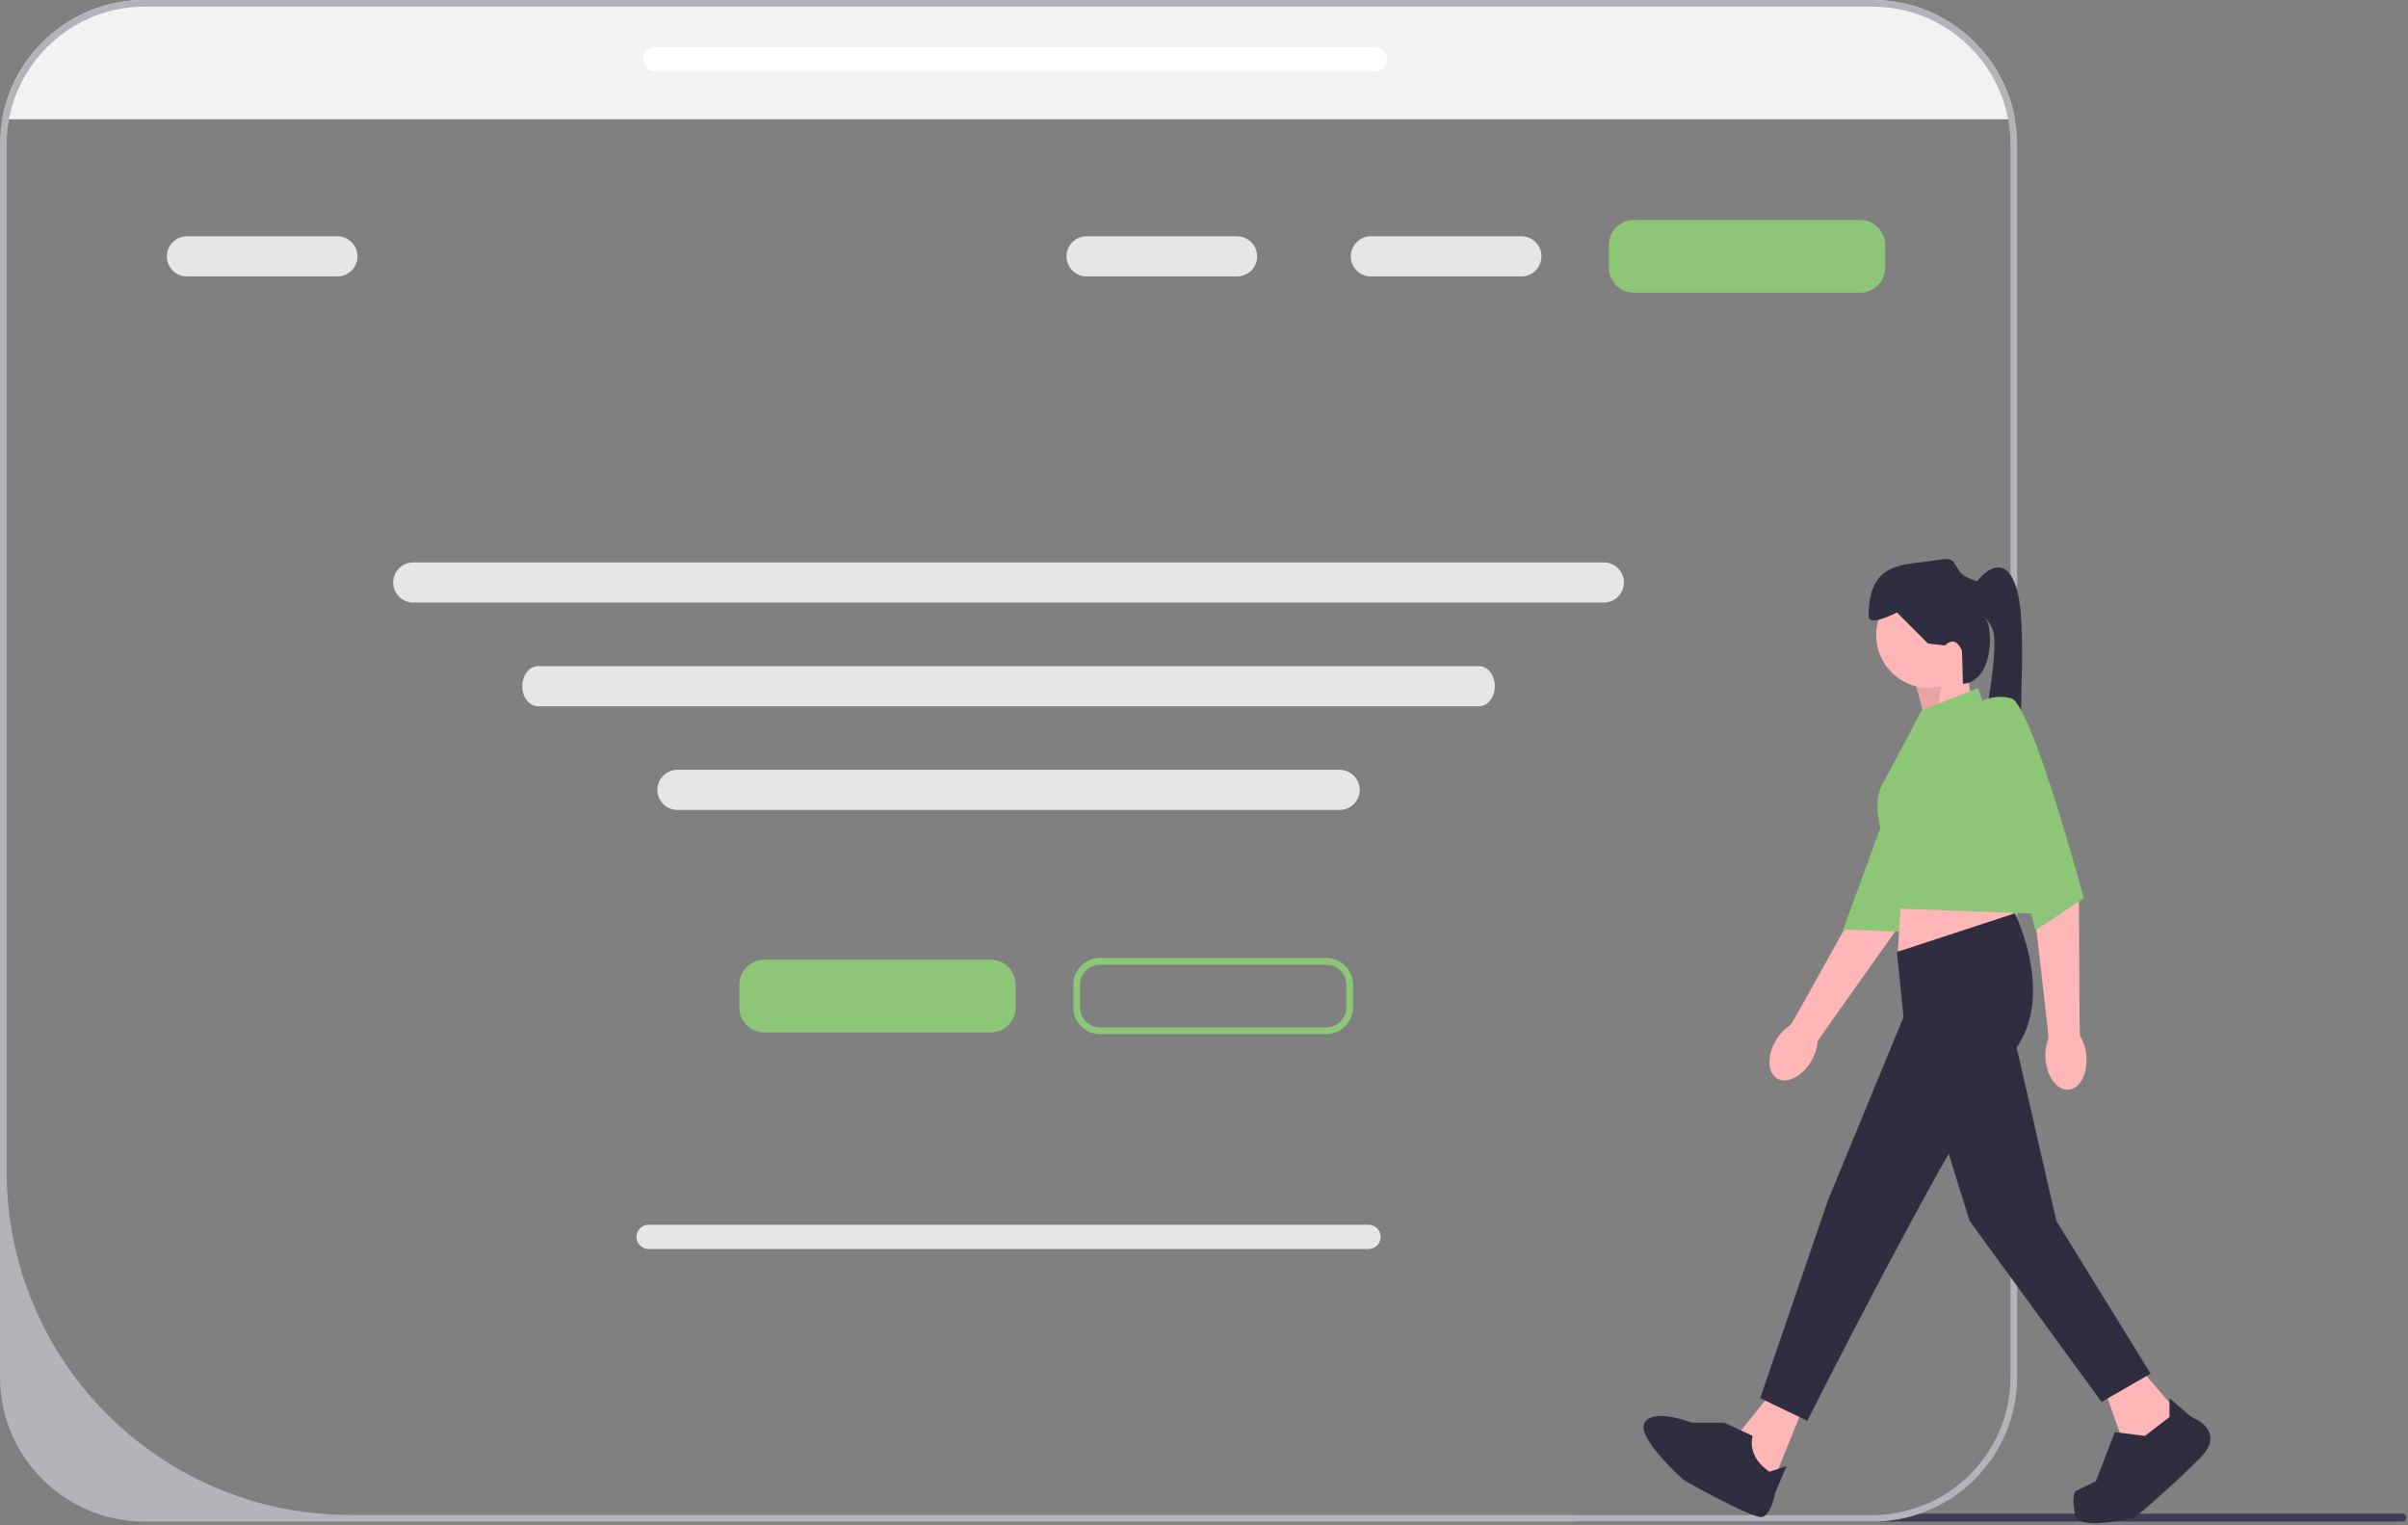 <svg width="720" height="456" viewBox="0 0 720 456" fill="none" xmlns="http://www.w3.org/2000/svg">
<rect x="0" y="0" width="720" height="456" fill="#808080" stroke="none"/>
<g clip-path="url(#clip0_3_103)">
<path d="M602.46 35.65H0.67C1.52 30.83 3.18 26.27 5.5 22.14C12.91 8.94 27.04 0 43.23 0H559.9C576.08 0 590.22 8.94 597.62 22.14C599.94 26.27 601.61 30.83 602.46 35.65Z" fill="#F2F2F2"/>
<path d="M719.53 453.7C719.53 454.36 719 454.89 718.34 454.89H471.05C470.39 454.89 469.86 454.36 469.86 453.7C469.86 453.38 469.98 453.1 470.18 452.89H559.9C561.81 452.89 563.68 452.76 565.52 452.51H718.34C719 452.51 719.53 453.04 719.53 453.7Z" fill="#3F3D56"/>
<path d="M442.219 211.14H160.905C158.29 211.14 156.163 208.449 156.163 205.14C156.163 201.831 158.29 199.14 160.905 199.14H442.219C444.833 199.14 446.96 201.831 446.96 205.14C446.96 208.449 444.833 211.14 442.219 211.14Z" fill="#E6E6E6"/>
<path d="M602.46 35.65C601.61 30.83 599.94 26.27 597.62 22.14C590.22 8.94 576.08 0 559.9 0H43.23C27.04 0 12.91 8.94 5.5 22.14C3.18 26.27 1.52 30.83 0.67 35.65C0.23 38.11 0 40.64 0 43.23V411.66C0 435.5 19.39 454.89 43.23 454.89H559.9C564.84 454.89 569.6 454.05 574.03 452.51C590.95 446.65 603.13 430.55 603.13 411.66V43.23C603.13 40.65 602.9 38.11 602.46 35.65ZM601.13 411.66C601.13 432.52 585.63 449.77 565.52 452.51C563.68 452.76 561.81 452.89 559.9 452.89H104.64C47.95 452.89 2 406.93 2 350.24V43.23C2 40.64 2.24 38.11 2.7 35.65C3.6 30.79 5.35 26.24 7.8 22.14C14.99 10.08 28.17 2 43.23 2H559.9C574.96 2 588.14 10.08 595.33 22.14C597.78 26.24 599.53 30.79 600.43 35.65C600.89 38.11 601.13 40.64 601.13 43.23V411.66Z" fill="#B4B3B9"/>
<path d="M575.926 216.08L572.542 203.672L587.77 198.032L589.462 209.312L575.926 216.08Z" fill="#FFB6B6"/>
<path opacity="0.1" d="M575.926 216.08L572.542 203.672L581.51 199.889L578.724 214.517L575.926 216.08Z" fill="black"/>
<path d="M531.35 322.417C528.441 320.687 528.288 315.579 531.007 311.008C532.197 309.008 533.741 307.442 535.344 306.458L536.941 303.849L557.143 267.633C557.143 267.633 565.986 233.477 569.587 229.347C573.187 225.217 578.392 226.19 578.392 226.19L583.009 230.291L566.53 278.669L546.195 307.307L543.469 311.292C543.37 313.171 542.73 315.274 541.54 317.275C538.82 321.846 534.258 324.148 531.35 322.417Z" fill="#FFB6B6"/>
<path d="M575.094 212.535C575.094 212.535 581.519 212.287 585.573 217.278C589.627 222.27 568.388 278.527 568.388 278.527L551.089 277.915L575.094 212.535Z" fill="#8EC677"/>
<path d="M576.772 205.646C585.494 205.646 592.564 198.576 592.564 189.854C592.564 181.133 585.494 174.063 576.772 174.063C568.051 174.063 560.981 181.133 560.981 189.854C560.981 198.576 568.051 205.646 576.772 205.646Z" fill="#FFB6B6"/>
<path d="M539.831 419.114L529.116 445.621L522.912 439.417L520.656 427.573L529.68 416.294L539.831 419.114Z" fill="#FFB6B6"/>
<path d="M640.22 409.526L650.936 421.934L645.86 432.085L634.581 430.393L628.941 414.602L640.22 409.526Z" fill="#FFB6B6"/>
<path d="M568.876 261.48L567.466 284.322L602.433 278.118L600.177 264.018L568.876 261.48Z" fill="#FFB6B6"/>
<path d="M567.184 284.604L602.433 273.042C602.433 273.042 615.405 298.985 601.305 315.341C587.206 331.696 540.395 424.754 540.395 424.754L526.296 417.986L546.599 358.767L569.158 304.061L567.184 284.604Z" fill="#2F2E41"/>
<path d="M601.306 305.753L614.841 364.971L643.04 410.654L628.377 419.114L588.898 364.971L575.926 323.236L601.306 305.753Z" fill="#2F2E41"/>
<path d="M515.58 425.318H505.812C505.812 425.318 494.415 420.806 491.744 425.318C489.073 429.829 503.662 442.626 503.662 442.626C503.662 442.626 524.04 454.081 526.86 453.517C529.68 452.953 530.808 446.185 530.808 446.185L534.191 438.289L529.116 439.981C529.116 439.981 522.348 436.033 524.04 429.265L515.58 425.318Z" fill="#2F2E41"/>
<path d="M648.68 423.626V417.986L655.237 423.626C655.237 423.626 666.164 427.573 657.704 436.033C649.244 444.493 638.528 453.517 638.528 453.517C638.528 453.517 621.609 458.029 620.481 452.953C619.353 447.877 620.481 445.823 620.481 445.823L626.685 442.801L632.324 428.137L641.348 429.265L648.68 423.626Z" fill="#2F2E41"/>
<path d="M581.566 192.956L576.49 192.392L567.184 183.086C567.184 183.086 558.725 187.598 558.725 184.214C558.725 168.423 568.312 168.987 576.208 167.859C584.104 166.731 583.258 166.449 585.796 170.679C586.956 172.613 591.154 173.781 591.154 173.781C591.154 173.781 599.049 163.065 602.997 176.037C606.945 189.008 601.869 229.051 605.817 232.435C609.765 235.819 589.607 239.198 591.79 225.947C593.974 212.696 597.922 192.392 595.666 187.88C593.41 183.369 592.846 184.496 592.846 184.496C595.641 183.355 597.468 203.461 586.927 204.445L586.642 194.648C586.642 194.648 584.95 189.572 581.566 192.956Z" fill="#2F2E41"/>
<path d="M574.516 212.414L591.436 205.646L613.995 273.324L567.579 271.633L563.4 251.433C563.4 251.433 559.319 240.92 562.703 234.716C566.087 228.513 574.516 212.414 574.516 212.414Z" fill="#8EC677"/>
<path d="M618.544 325.783C615.172 326.073 612.069 322.012 611.614 316.713C611.415 314.394 611.756 312.221 612.485 310.488L612.262 307.437L607.562 266.234C607.562 266.234 598.814 232.531 599.332 227.077C599.849 221.623 600.667 220.175 600.667 220.175L606.809 220.815L621.623 269.728L621.796 304.852L621.905 309.679C622.919 311.263 623.626 313.345 623.825 315.664C624.28 320.963 621.916 325.493 618.544 325.783Z" fill="#FFB6B6"/>
<path d="M590.026 211.004C590.026 211.004 595.102 207.056 601.306 208.748C607.509 210.44 623.05 268.53 623.05 268.53L608.637 278.118L590.026 211.004Z" fill="#8EC677"/>
<path d="M296.205 308.64H228.55C224.421 308.64 221.061 305.281 221.061 301.152V294.385C221.061 290.256 224.421 286.898 228.55 286.898H296.205C300.334 286.898 303.694 290.256 303.694 294.385V301.152C303.694 305.281 300.334 308.64 296.205 308.64Z" fill="#8EC677"/>
<path d="M556.205 87.511H488.55C484.421 87.511 481.061 84.152 481.061 80.023V73.256C481.061 69.127 484.421 65.769 488.55 65.769H556.205C560.334 65.769 563.694 69.127 563.694 73.256V80.023C563.694 84.152 560.334 87.511 556.205 87.511Z" fill="#8EC677"/>
<path d="M396.573 309.14H328.917C324.513 309.14 320.929 305.556 320.929 301.152V294.385C320.929 289.981 324.513 286.398 328.917 286.398H396.573C400.978 286.398 404.561 289.981 404.561 294.385V301.152C404.561 305.556 400.978 309.14 396.573 309.14ZM328.917 288.398C325.616 288.398 322.929 291.083 322.929 294.385V301.152C322.929 304.453 325.616 307.14 328.917 307.14H396.573C399.875 307.14 402.561 304.453 402.561 301.152V294.385C402.561 291.083 399.875 288.398 396.573 288.398H328.917Z" fill="#8EC677"/>
<path d="M479.562 180.14H123.562C120.253 180.14 117.562 177.449 117.562 174.14C117.562 170.831 120.253 168.14 123.562 168.14H479.562C482.87 168.14 485.562 170.831 485.562 174.14C485.562 177.449 482.87 180.14 479.562 180.14Z" fill="#E6E6E6"/>
<path d="M100.89 82.64H55.89C52.581 82.64 49.89 79.949 49.89 76.64C49.89 73.331 52.581 70.64 55.89 70.64H100.89C104.199 70.64 106.89 73.331 106.89 76.64C106.89 79.949 104.199 82.64 100.89 82.64Z" fill="#E6E6E6"/>
<path d="M369.89 82.64H324.89C321.581 82.64 318.89 79.949 318.89 76.64C318.89 73.331 321.581 70.64 324.89 70.64H369.89C373.199 70.64 375.89 73.331 375.89 76.64C375.89 79.949 373.199 82.64 369.89 82.64Z" fill="#E6E6E6"/>
<path d="M454.89 82.64H409.89C406.581 82.64 403.89 79.949 403.89 76.64C403.89 73.331 406.581 70.64 409.89 70.64H454.89C458.199 70.64 460.89 73.331 460.89 76.64C460.89 79.949 458.199 82.64 454.89 82.64Z" fill="#E6E6E6"/>
<path d="M400.562 242.14H202.562C199.253 242.14 196.562 239.449 196.562 236.14C196.562 232.831 199.253 230.14 202.562 230.14H400.562C403.87 230.14 406.562 232.831 406.562 236.14C406.562 239.449 403.87 242.14 400.562 242.14Z" fill="#E6E6E6"/>
<path d="M409.189 373.396H193.934C191.933 373.396 190.306 371.768 190.306 369.768C190.306 367.767 191.933 366.14 193.934 366.14H409.189C411.19 366.14 412.817 367.767 412.817 369.768C412.817 371.768 411.19 373.396 409.189 373.396Z" fill="#E6E6E6"/>
<path d="M411.193 21.396H195.937C193.937 21.396 192.309 19.768 192.309 17.768C192.309 15.767 193.937 14.14 195.937 14.14H411.193C413.193 14.14 414.821 15.767 414.821 17.768C414.821 19.768 413.193 21.396 411.193 21.396Z" fill="white"/>
</g>
<defs>
<clipPath id="clip0_3_103">
<rect width="719.53" height="455.365" fill="white"/>
</clipPath>
</defs>
</svg>
